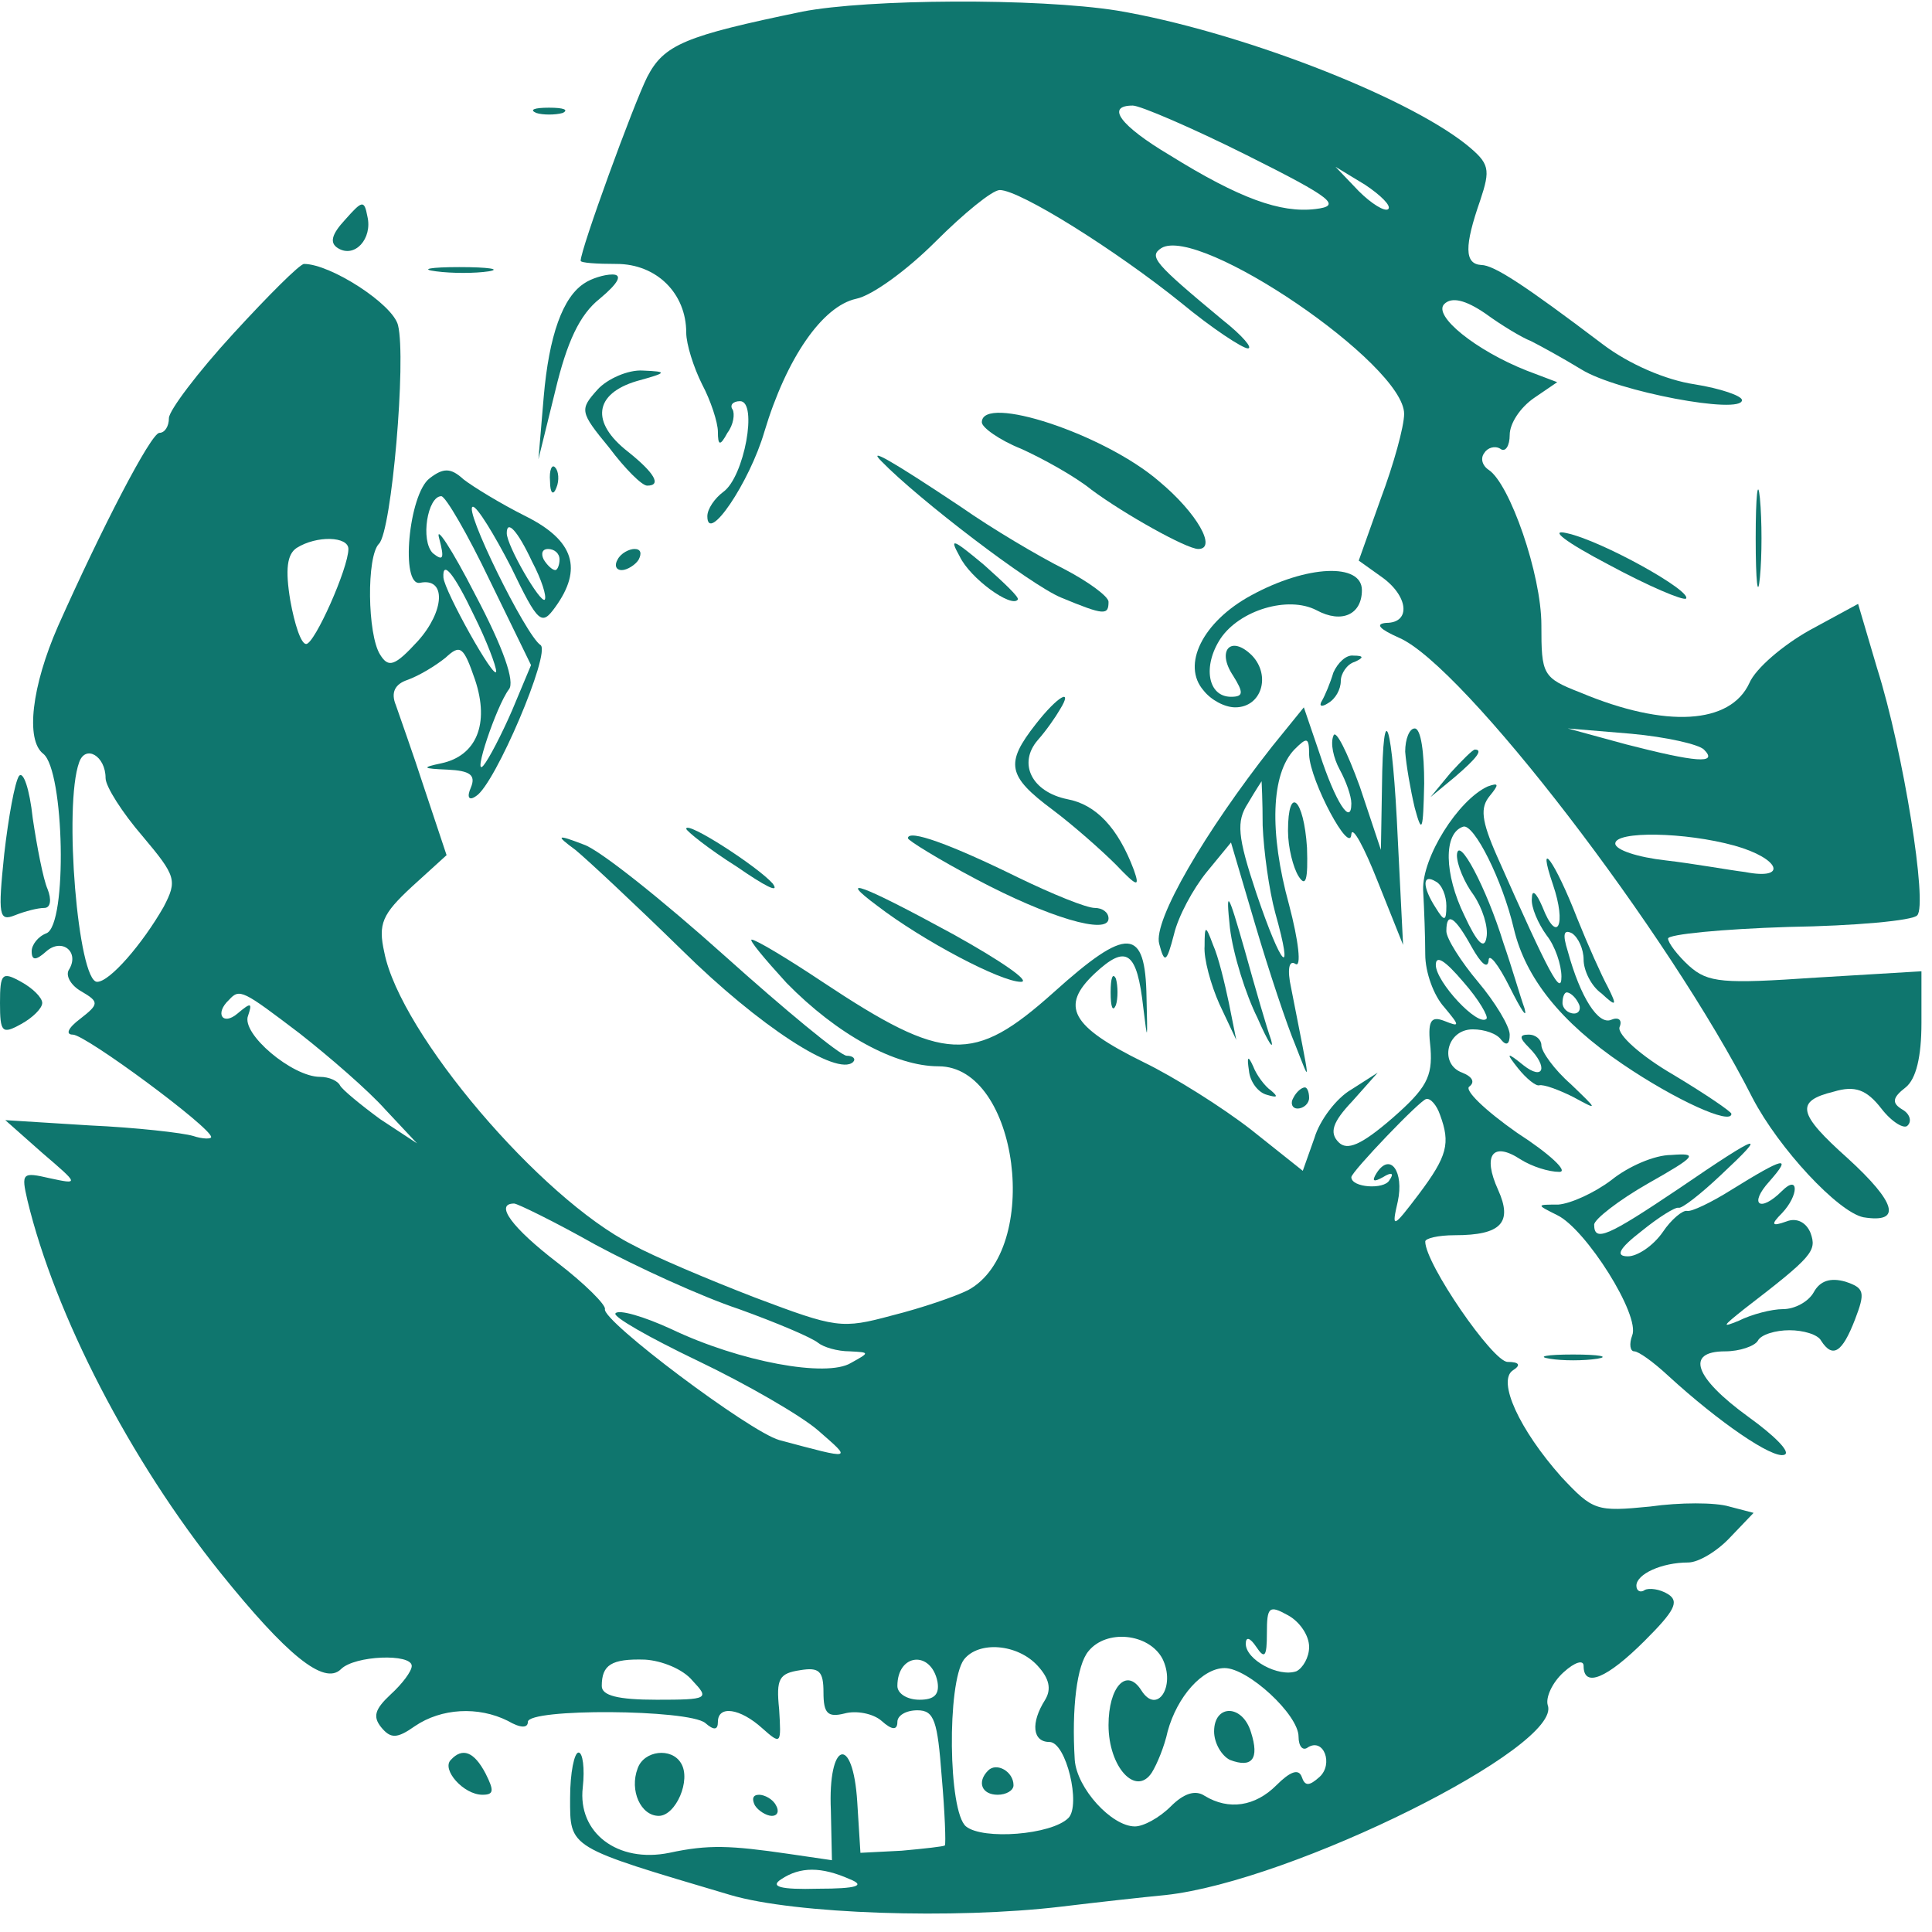 <svg  version="1.0" xmlns="http://www.w3.org/2000/svg" 
 width="40pt" height="40pt" viewBox="0 0 183 183"
 preserveAspectRatio="xMidYMid meet">

<g transform="translate(0,183) scale(0.1,-0.1)"
fill="#0f766e" stroke="none">
<path d="M760 1819 c-111 -23 -131 -31 -147 -62 -13 -26 -63 -163 -63 -174 0
-2 15 -3 34 -3 38 0 66 -28 66 -65 0 -11 7 -33 15 -49 8 -15 15 -36 15 -45 0
-13 2 -14 9 -1 6 8 7 18 5 22 -3 4 0 8 7 8 17 0 4 -72 -16 -86 -8 -6 -15 -16
-15 -23 0 -27 40 32 54 80 21 70 55 119 87 126 15 3 48 27 75 54 27 27 54 49
61 49 19 0 110 -57 172 -107 29 -24 58 -43 63 -43 5 0 -5 12 -24 27 -65 54
-70 60 -58 68 36 22 230 -110 230 -157 0 -12 -10 -48 -22 -80 l-21 -59 21 -15
c26 -18 29 -44 5 -44 -11 -1 -6 -6 12 -14 61 -26 256 -280 335 -436 25 -48 81
-108 105 -113 37 -6 31 14 -15 56 -47 42 -50 54 -13 63 20 6 31 2 45 -16 10
-13 22 -20 25 -16 4 4 2 11 -5 15 -10 6 -10 11 3 21 10 8 15 29 15 61 l0 49
-100 -6 c-88 -6 -102 -5 -120 11 -11 10 -20 22 -20 26 0 4 51 9 114 11 63 1
118 6 122 11 10 10 -13 155 -38 234 l-18 61 -46 -25 c-25 -14 -51 -36 -57 -50
-18 -39 -79 -43 -160 -9 -36 14 -37 17 -37 64 0 48 -30 134 -50 147 -6 4 -8
11 -4 16 3 5 10 7 15 4 5 -4 9 3 9 13 0 11 10 26 23 35 l22 15 -29 11 c-48 19
-89 52 -78 63 7 7 20 4 39 -9 15 -11 35 -23 43 -26 8 -4 30 -16 48 -27 34 -21
152 -43 152 -29 0 4 -20 11 -45 15 -27 4 -62 19 -87 38 -74 56 -103 75 -115
75 -16 1 -16 18 -1 61 10 30 9 35 -13 53 -59 47 -218 108 -331 127 -76 12
-236 11 -298 -1z m421 -136 c82 -41 90 -48 65 -51 -33 -4 -72 10 -138 51 -47
28 -61 47 -35 47 7 0 56 -21 108 -47z m134 -51 c-3 -3 -16 5 -28 17 l-22 23
28 -17 c15 -10 25 -20 22 -23z m299 -512 c14 -14 -8 -12 -74 5 l-55 15 60 -5
c33 -3 64 -10 69 -15z m29 -91 c43 -12 51 -33 10 -25 -16 2 -49 8 -75 11 -27
3 -48 10 -48 16 0 12 66 11 113 -2z"/>
<path d="M508 1723 c6 -2 18 -2 25 0 6 3 1 5 -13 5 -14 0 -19 -2 -12 -5z"/>
<path d="M327 1622 c-13 -14 -15 -22 -7 -27 16 -10 33 9 28 30 -3 16 -5 15
-21 -3z"/>
<path d="M221 1514 c-34 -37 -61 -73 -61 -80 0 -8 -4 -14 -9 -14 -8 0 -55 -91
-96 -183 -25 -57 -31 -108 -14 -121 20 -16 23 -162 3 -170 -8 -3 -14 -11 -14
-17 0 -9 4 -9 14 0 15 13 32 -1 21 -18 -3 -6 3 -15 12 -20 17 -10 17 -12 -1
-26 -12 -9 -14 -15 -7 -15 12 0 131 -88 131 -97 0 -2 -8 -2 -17 1 -10 3 -54 8
-98 10 l-80 5 35 -31 c35 -30 35 -30 7 -24 -26 6 -27 5 -21 -21 26 -108 97
-246 183 -353 62 -77 98 -107 114 -91 13 13 67 15 67 3 0 -5 -9 -17 -20 -27
-15 -14 -17 -21 -9 -31 9 -11 15 -11 32 1 25 17 60 19 88 5 12 -7 19 -7 19 -1
0 13 152 12 168 -1 8 -7 12 -7 12 1 0 16 21 13 42 -6 18 -16 18 -15 16 18 -3
29 0 34 20 37 18 3 22 -1 22 -21 0 -20 4 -24 20 -20 11 3 27 0 35 -7 10 -9 15
-9 15 -1 0 6 8 11 19 11 16 0 19 -10 23 -63 3 -34 4 -63 3 -65 -1 -1 -19 -3
-41 -5 l-39 -2 -3 48 c-4 65 -28 58 -25 -8 l1 -47 -41 6 c-55 8 -76 9 -113 1
-49 -10 -87 19 -82 62 2 18 0 33 -4 33 -4 0 -8 -19 -8 -43 0 -48 -3 -46 152
-92 61 -18 212 -23 313 -11 33 4 78 9 99 11 120 13 377 141 362 180 -2 7 4 21
15 31 11 10 19 12 19 6 0 -21 22 -12 58 24 28 28 33 37 22 44 -8 5 -18 6 -22
4 -4 -3 -8 -1 -8 4 0 11 24 22 49 22 10 0 28 11 40 24 l22 23 -23 6 c-13 4
-47 4 -75 0 -51 -5 -54 -4 -84 28 -40 45 -61 91 -46 101 8 5 6 8 -5 8 -14 0
-78 93 -78 114 0 3 12 6 28 6 44 0 55 12 41 43 -15 33 -5 46 21 29 11 -7 27
-12 37 -12 9 0 -9 17 -40 37 -30 21 -51 41 -45 44 5 4 3 9 -7 13 -22 8 -15 41
10 41 11 0 23 -4 27 -10 5 -6 8 -4 8 5 0 8 -14 31 -30 50 -16 19 -30 41 -30
48 0 19 8 14 24 -15 9 -16 15 -21 16 -13 0 8 9 -3 20 -25 11 -22 17 -31 14
-20 -4 11 -12 39 -20 62 -16 52 -43 103 -44 83 0 -9 7 -26 16 -38 8 -12 14
-30 12 -40 -2 -12 -9 -5 -21 21 -19 39 -20 78 -1 84 10 3 37 -50 48 -97 11
-46 44 -88 103 -128 50 -34 103 -58 103 -47 0 2 -25 19 -55 37 -31 18 -53 38
-51 45 3 7 -1 10 -8 7 -12 -5 -29 21 -41 65 -5 16 -4 21 4 17 6 -4 11 -15 11
-25 0 -10 7 -25 17 -32 14 -13 15 -12 6 6 -6 11 -19 40 -29 65 -21 54 -39 79
-23 32 13 -38 4 -57 -10 -21 -6 14 -10 17 -10 8 -1 -8 6 -24 14 -35 8 -10 14
-28 14 -39 0 -19 -11 1 -61 114 -15 34 -16 46 -7 57 9 11 9 13 -2 9 -28 -13
-62 -67 -61 -98 1 -18 2 -45 2 -61 0 -17 8 -39 18 -50 15 -18 15 -19 0 -13
-13 5 -16 0 -13 -26 2 -27 -4 -38 -36 -66 -30 -26 -43 -31 -51 -23 -9 9 -6 19
13 39 l24 27 -25 -16 c-14 -8 -30 -29 -35 -46 l-11 -31 -49 39 c-27 21 -73 50
-102 64 -69 34 -79 53 -46 84 30 28 40 21 46 -33 4 -33 4 -31 3 10 -1 67 -18
68 -88 5 -76 -68 -103 -67 -219 10 -33 22 -63 40 -67 40 -3 0 12 -18 33 -41
48 -49 103 -79 144 -79 76 0 98 -174 28 -212 -12 -6 -44 -17 -72 -24 -48 -13
-53 -12 -130 17 -44 17 -96 39 -116 50 -87 44 -220 200 -235 277 -6 27 -2 36
26 62 l33 30 -21 63 c-11 34 -24 70 -27 79 -5 12 -1 20 11 24 11 4 26 13 36
21 14 13 17 11 28 -21 14 -42 1 -72 -32 -79 -19 -4 -18 -5 6 -6 21 -1 27 -5
22 -17 -4 -9 -2 -13 5 -8 18 11 71 136 61 143 -14 9 -74 131 -64 131 4 0 20
-26 36 -57 26 -54 29 -56 42 -38 26 36 18 63 -28 86 -24 12 -50 28 -59 35 -12
11 -19 11 -32 1 -20 -15 -28 -103 -9 -99 25 5 23 -27 -2 -55 -22 -24 -28 -26
-36 -13 -12 19 -13 93 -1 105 12 12 26 175 18 207 -5 20 -64 58 -89 58 -4 0
-34 -30 -67 -66z m243 -234 l39 -80 -18 -43 c-10 -23 -22 -46 -27 -52 -11 -13
12 56 24 72 6 7 -5 39 -32 90 -22 43 -38 67 -34 53 5 -19 4 -22 -6 -14 -12 12
-5 54 8 54 4 0 25 -36 46 -80z m40 18 c9 -17 14 -33 12 -36 -4 -4 -36 51 -36
63 0 13 10 3 24 -27z m-174 12 c0 -18 -32 -90 -40 -90 -5 0 -11 19 -15 41 -5
30 -3 44 6 50 19 12 49 11 49 -1z m200 -10 c0 -5 -2 -10 -4 -10 -3 0 -8 5 -11
10 -3 6 -1 10 4 10 6 0 11 -4 11 -10z m-81 -53 c12 -24 21 -48 21 -53 -1 -10
-49 76 -50 89 -1 17 10 4 29 -36z m-349 -154 c0 -8 16 -33 35 -55 32 -38 33
-42 20 -67 -20 -35 -51 -71 -63 -71 -18 0 -32 167 -17 208 6 17 25 6 25 -15z
m1270 -121 c0 -15 -2 -15 -10 -2 -13 20 -13 33 0 25 6 -3 10 -14 10 -23z m38
-107 c-8 -8 -48 35 -48 51 0 10 9 4 26 -16 15 -17 24 -33 22 -35z m-1124 -14
c28 -22 65 -54 81 -72 l30 -32 -35 23 c-19 14 -36 28 -38 32 -2 4 -10 8 -19 8
-26 0 -75 41 -68 58 4 12 3 13 -10 2 -14 -12 -22 0 -8 13 10 11 13 9 67 -32z
m1211 29 c3 -5 1 -10 -4 -10 -6 0 -11 5 -11 10 0 6 2 10 4 10 3 0 8 -4 11 -10z
m-131 -106 c10 -27 7 -39 -20 -75 -25 -33 -26 -33 -20 -7 6 28 -7 47 -20 27
-5 -8 -3 -9 6 -4 8 5 11 4 6 -3 -5 -9 -36 -7 -36 3 0 5 66 74 71 74 4 1 10 -6
13 -15z m-800 -123 c39 -21 100 -49 136 -61 36 -13 69 -27 75 -32 5 -4 18 -8
30 -8 19 -1 19 -1 1 -11 -23 -14 -105 1 -170 32 -26 12 -50 19 -53 15 -3 -3
32 -23 78 -45 46 -22 98 -52 114 -66 32 -28 34 -28 -37 -9 -28 8 -168 113
-165 124 1 4 -19 24 -45 44 -43 33 -60 56 -41 56 3 0 38 -17 77 -39z m676
-381 c0 -10 -6 -20 -12 -23 -17 -6 -48 11 -48 26 0 7 4 6 10 -3 8 -12 10 -9
10 13 0 25 2 27 20 17 11 -6 20 -19 20 -30z m-139 -11 c13 -26 -5 -54 -20 -30
-14 22 -31 3 -31 -33 0 -40 26 -68 41 -45 5 8 12 25 15 39 9 33 33 60 54 60
22 0 70 -44 70 -65 0 -9 4 -14 9 -10 15 9 24 -16 11 -28 -10 -9 -14 -9 -17 0
-3 8 -11 5 -24 -8 -20 -20 -45 -24 -68 -10 -9 6 -20 2 -32 -10 -11 -11 -26
-19 -34 -19 -22 0 -55 36 -57 63 -3 49 2 90 13 103 17 21 57 17 70 -7z m-118
-7 c11 -12 13 -22 7 -32 -14 -22 -12 -40 4 -40 16 0 30 -60 18 -72 -16 -16
-81 -21 -97 -8 -17 14 -18 136 -2 158 14 18 51 15 70 -6z m-327 -14 c16 -17
15 -18 -34 -18 -37 0 -52 4 -52 13 0 20 9 26 41 25 16 -1 36 -9 45 -20z m232
-1 c2 -12 -3 -17 -17 -17 -12 0 -21 6 -21 13 0 31 32 34 38 4z m-83 -187 c15
-6 7 -9 -30 -9 -36 -1 -46 2 -35 9 18 12 38 12 65 0z"/>
<path d="M1150 190 c0 -11 7 -23 15 -27 21 -8 28 1 20 26 -8 27 -35 27 -35 1z"/>
<path d="M936 153 c-11 -11 -6 -23 9 -23 8 0 15 4 15 9 0 13 -16 22 -24 14z"/>
<path d="M413 1573 c15 -2 37 -2 50 0 12 2 0 4 -28 4 -27 0 -38 -2 -22 -4z"/>
<path d="M554 1562 c-21 -13 -34 -50 -39 -108 l-5 -59 16 65 c11 46 23 72 42
87 18 15 22 23 12 23 -8 0 -20 -4 -26 -8z"/>
<path d="M566 1461 c-17 -19 -17 -21 11 -55 15 -20 31 -36 36 -36 14 0 7 12
-18 32 -36 28 -32 55 8 67 29 8 30 9 6 10 -14 1 -34 -8 -43 -18z"/>
<path d="M930 1430 c0 -5 17 -17 37 -25 20 -9 51 -26 67 -39 31 -23 90 -56
101 -56 18 0 -1 34 -37 64 -52 45 -168 83 -168 56z"/>
<path d="M835 1393 c35 -36 141 -117 170 -129 41 -17 45 -17 45 -4 0 5 -19 19
-42 31 -24 12 -68 38 -98 59 -66 44 -89 57 -75 43z"/>
<path d="M521 1374 c0 -11 3 -14 6 -6 3 7 2 16 -1 19 -3 4 -6 -2 -5 -13z"/>
<path d="M1663 1320 c0 -41 2 -58 4 -37 2 20 2 54 0 75 -2 20 -4 3 -4 -38z"/>
<path d="M1524 1295 c37 -20 70 -34 73 -32 6 7 -80 55 -113 62 -17 4 -2 -8 40
-30z"/>
<path d="M909 1303 c10 -21 49 -49 55 -41 2 2 -13 16 -32 33 -30 25 -33 26
-23 8z"/>
<path d="M585 1300 c-3 -5 -2 -10 4 -10 5 0 13 5 16 10 3 6 2 10 -4 10 -5 0
-13 -4 -16 -10z"/>
<path d="M1185 1266 c-46 -25 -66 -66 -45 -90 7 -9 20 -16 30 -16 25 0 34 30
16 49 -20 20 -34 5 -18 -19 10 -16 10 -20 -2 -20 -22 0 -27 29 -10 55 18 27
64 41 91 27 24 -13 43 -4 43 19 0 26 -52 24 -105 -5z"/>
<path d="M1263 1193 c-3 -10 -8 -22 -11 -27 -3 -5 0 -6 6 -2 7 4 12 13 12 21
0 7 6 16 13 18 9 4 9 6 -1 6 -7 1 -15 -7 -19 -16z"/>
<path d="M981 1144 c-29 -37 -27 -49 16 -81 20 -15 47 -39 60 -52 20 -21 23
-22 17 -5 -15 40 -36 62 -63 67 -34 7 -47 34 -28 56 8 9 17 22 21 29 13 21 -2
13 -23 -14z"/>
<path d="M1205 1123 c-63 -80 -113 -165 -107 -187 5 -19 7 -18 14 9 4 17 18
43 31 59 l23 28 23 -78 c13 -44 30 -95 38 -114 15 -38 15 -43 -4 54 -4 18 -2
27 4 23 6 -4 3 22 -6 56 -19 69 -17 124 5 147 12 12 14 12 14 -5 1 -25 39 -96
40 -75 1 8 12 -12 25 -45 l24 -60 -5 100 c-5 111 -14 139 -15 49 l-1 -59 -20
60 c-12 33 -23 55 -25 48 -3 -7 0 -21 6 -32 6 -11 11 -25 11 -32 0 -22 -15 1
-30 47 l-15 44 -30 -37z m-9 -75 c1 -24 6 -61 12 -83 18 -64 6 -52 -18 19 -18
54 -19 68 -8 85 7 12 13 21 13 21 0 0 1 -19 1 -42z"/>
<path d="M1331 1118 c1 -13 5 -36 9 -53 7 -26 8 -22 9 23 0 29 -3 52 -9 52 -5
0 -9 -10 -9 -22z"/>
<path d="M1374 1098 l-19 -23 23 19 c21 18 27 26 19 26 -2 0 -12 -10 -23 -22z"/>
<path d="M18 1095 c-4 -6 -10 -39 -14 -74 -6 -58 -5 -64 10 -58 10 4 22 7 28
7 6 0 7 8 3 18 -4 9 -10 40 -14 67 -3 28 -9 45 -13 40z"/>
<path d="M1220 1043 c0 -16 5 -35 10 -43 7 -11 9 -3 8 27 -3 47 -18 60 -18 16z"/>
<path d="M650 1045 c0 -2 21 -19 48 -36 26 -18 41 -26 34 -16 -14 16 -82 60
-82 52z"/>
<path d="M545 1025 c11 -9 56 -51 101 -95 73 -72 147 -120 162 -106 3 3 0 6
-6 6 -6 0 -58 43 -116 95 -58 52 -118 100 -133 105 -26 10 -27 9 -8 -5z"/>
<path d="M860 1036 c0 -2 29 -20 65 -39 68 -36 125 -53 125 -37 0 6 -6 10 -13
10 -8 0 -40 13 -73 29 -63 31 -104 46 -104 37z"/>
<path d="M831 972 c43 -33 117 -72 136 -72 10 0 -19 20 -64 45 -88 48 -111 56
-72 27z"/>
<path d="M1165 951 c3 -25 15 -63 26 -85 10 -23 16 -32 13 -21 -4 11 -15 49
-25 85 -16 56 -18 59 -14 21z"/>
<path d="M1141 934 c-1 -12 6 -37 14 -55 l16 -34 -7 35 c-4 19 -10 44 -15 55
-7 19 -8 19 -8 -1z"/>
<path d="M0 880 c0 -28 2 -30 20 -20 11 6 20 15 20 20 0 5 -9 14 -20 20 -18
10 -20 8 -20 -20z"/>
<path d="M1052 890 c0 -14 2 -19 5 -12 2 6 2 18 0 25 -3 6 -5 1 -5 -13z"/>
<path d="M1448 838 c19 -19 14 -32 -5 -17 -16 13 -17 12 -5 -3 8 -10 17 -17
20 -16 4 1 18 -4 32 -11 24 -13 24 -13 -2 12 -16 14 -28 31 -28 37 0 5 -5 10
-12 10 -9 0 -9 -3 0 -12z"/>
<path d="M1183 816 c1 -11 9 -21 17 -23 10 -3 11 -2 4 4 -6 4 -14 15 -17 23
-5 11 -6 9 -4 -4z"/>
<path d="M1225 790 c-3 -5 -1 -10 4 -10 6 0 11 5 11 10 0 6 -2 10 -4 10 -3 0
-8 -4 -11 -10z"/>
<path d="M1590 704 c-67 -45 -80 -51 -80 -34 0 5 23 23 51 39 46 26 48 29 22
27 -16 0 -41 -11 -57 -24 -16 -12 -38 -22 -50 -23 -21 0 -21 0 -1 -10 27 -13
79 -95 71 -114 -3 -8 -2 -15 2 -15 4 0 18 -10 32 -23 48 -44 99 -79 110 -75 7
2 -9 18 -34 36 -51 37 -60 62 -22 62 14 0 28 5 31 10 3 6 17 10 30 10 13 0 27
-4 30 -10 11 -17 20 -11 32 20 10 26 9 30 -9 36 -14 4 -24 1 -30 -10 -5 -9
-18 -16 -29 -16 -11 0 -30 -5 -42 -11 -17 -7 -15 -5 5 11 65 50 69 55 63 72
-4 10 -13 15 -23 11 -14 -5 -15 -3 -4 8 16 17 16 37 0 21 -21 -21 -32 -13 -12
9 22 25 14 23 -36 -8 -19 -12 -38 -21 -42 -20 -4 1 -15 -8 -23 -20 -9 -13 -24
-23 -33 -23 -12 0 -9 7 13 24 16 13 32 23 35 22 3 -1 21 13 40 31 45 42 39 41
-40 -13z"/>
<path d="M1468 543 c12 -2 32 -2 45 0 12 2 2 4 -23 4 -25 0 -35 -2 -22 -4z"/>
<path d="M427 163 c-9 -9 12 -33 30 -33 11 0 11 4 3 20 -11 21 -22 25 -33 13z"/>
<path d="M604 155 c-8 -21 3 -45 20 -45 16 0 31 34 21 50 -9 15 -35 12 -41 -5z"/>
<path d="M715 120 c3 -5 11 -10 16 -10 6 0 7 5 4 10 -3 6 -11 10 -16 10 -6 0
-7 -4 -4 -10z"/>
</g>
</svg>
